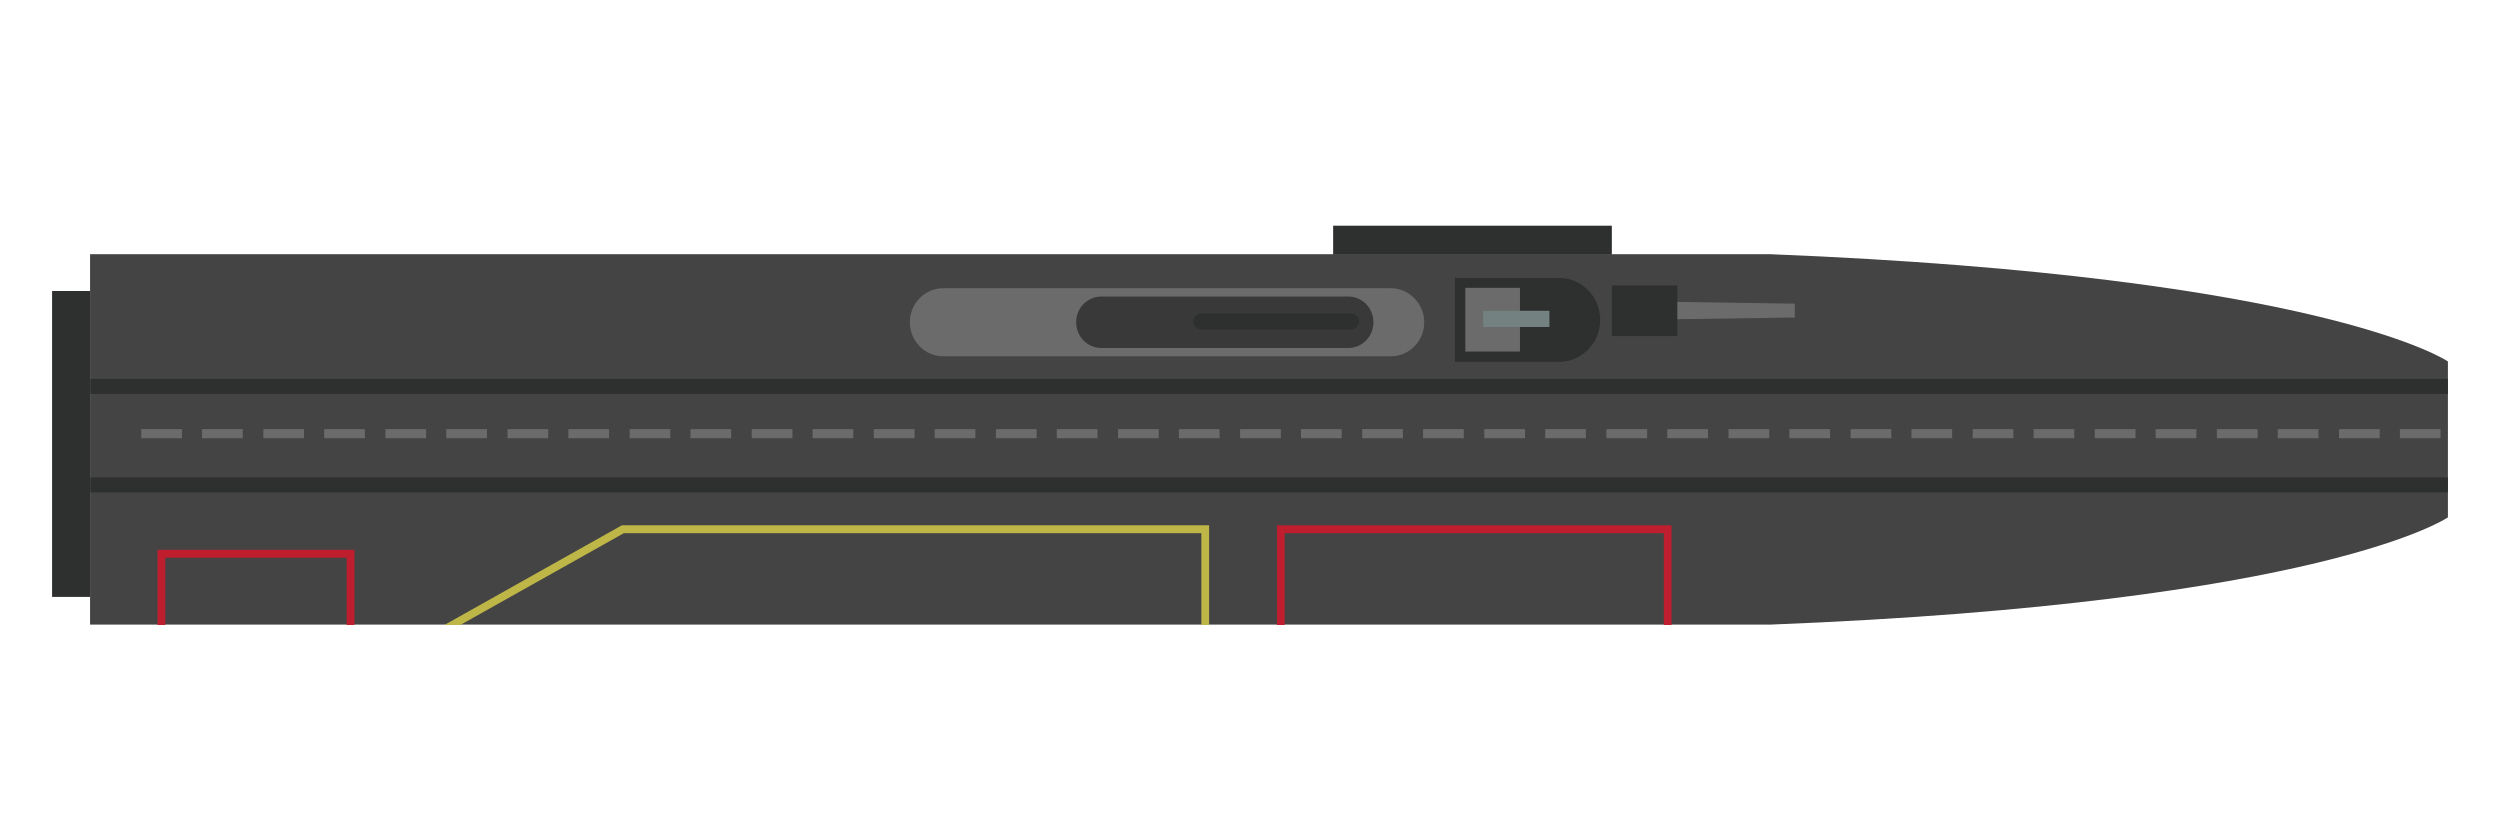 <svg width="144" height="48" viewBox="0 0 144 48" fill="none" xmlns="http://www.w3.org/2000/svg">
<path d="M141 20.819V29.8C141 29.8 133.9 34.724 101.973 35.977H5.188V14.641H101.951C133.878 15.918 141 20.819 141 20.819Z" fill="#444444"/>
<path d="M5.188 16.761H3V34.382H5.188V16.761Z" fill="#2E2F2F"/>
<path d="M54.329 20.522H80.116C81.187 20.522 82.036 19.633 82.036 18.562C82.036 17.491 81.165 16.602 80.116 16.602H54.329C53.257 16.602 52.408 17.491 52.408 18.562C52.408 19.633 53.257 20.522 54.329 20.522Z" fill="#6C6B6B"/>
<path d="M63.438 20.044H77.66C78.463 20.044 79.111 19.383 79.111 18.562C79.111 17.741 78.463 17.08 77.66 17.08H63.438C62.634 17.08 61.987 17.741 61.987 18.562C61.987 19.383 62.634 20.044 63.438 20.044Z" fill="#393939"/>
<path d="M69.176 18.972H77.838C78.084 18.972 78.285 18.767 78.285 18.516C78.285 18.266 78.084 18.061 77.838 18.061H69.176C68.93 18.061 68.729 18.266 68.729 18.516C68.729 18.767 68.93 18.972 69.176 18.972Z" fill="#2E2F2F"/>
<path d="M83.8 20.841H89.805C91.1 20.841 92.172 19.77 92.172 18.425C92.172 17.103 91.123 16.009 89.805 16.009H83.8V20.841Z" fill="#2E2F2F"/>
<path d="M87.55 16.579H84.402V20.249H87.55V16.579Z" fill="#6C6B6B"/>
<path d="M89.247 17.901H85.429V18.835H89.247V17.901Z" fill="#738181"/>
<path d="M103.38 17.491V17.901V18.288L95.588 18.402V17.901V17.377L103.38 17.491Z" fill="#6C6B6B"/>
<path d="M96.615 16.442H92.842V19.36H96.615V16.442Z" fill="#2E2F2F"/>
<path d="M92.842 13H76.789V14.664H92.842V13Z" fill="#2E2F2F"/>
<path d="M141 21.822H5.21V22.688H141V21.822Z" fill="#2E2F2F"/>
<path d="M141 27.497H5.21V28.364H141V27.497Z" fill="#2E2F2F"/>
<path d="M140.576 24.717H138.232V25.241H140.576V24.717Z" fill="#6C6B6B"/>
<path d="M137.071 24.717H134.726V25.241H137.071V24.717Z" fill="#6C6B6B"/>
<path d="M133.543 24.717H131.199V25.241H133.543V24.717Z" fill="#6C6B6B"/>
<path d="M130.038 24.717H127.693V25.241H130.038V24.717Z" fill="#6C6B6B"/>
<path d="M126.51 24.717H124.166V25.241H126.51V24.717Z" fill="#6C6B6B"/>
<path d="M123.005 24.717H120.661V25.241H123.005V24.717Z" fill="#6C6B6B"/>
<path d="M119.477 24.717H117.133V25.241H119.477V24.717Z" fill="#6C6B6B"/>
<path d="M115.972 24.717H113.628V25.241H115.972V24.717Z" fill="#6C6B6B"/>
<path d="M112.444 24.717H110.1V25.241H112.444V24.717Z" fill="#6C6B6B"/>
<path d="M108.939 24.717H106.595V25.241H108.939V24.717Z" fill="#6C6B6B"/>
<path d="M105.412 24.717H103.067V25.241H105.412V24.717Z" fill="#6C6B6B"/>
<path d="M101.906 24.717H99.562V25.241H101.906V24.717Z" fill="#6C6B6B"/>
<path d="M98.379 24.717H96.034V25.241H98.379V24.717Z" fill="#6C6B6B"/>
<path d="M94.874 24.717H92.529V25.241H94.874V24.717Z" fill="#6C6B6B"/>
<path d="M91.346 24.717H89.002V25.241H91.346V24.717Z" fill="#6C6B6B"/>
<path d="M87.841 24.717H85.496V25.241H87.841V24.717Z" fill="#6C6B6B"/>
<path d="M84.313 24.717H81.969V25.241H84.313V24.717Z" fill="#6C6B6B"/>
<path d="M80.808 24.717H78.463V25.241H80.808V24.717Z" fill="#6C6B6B"/>
<path d="M77.28 24.717H74.936V25.241H77.28V24.717Z" fill="#6C6B6B"/>
<path d="M73.775 24.717H71.431V25.241H73.775V24.717Z" fill="#6C6B6B"/>
<path d="M70.247 24.717H67.903V25.241H70.247V24.717Z" fill="#6C6B6B"/>
<path d="M66.742 24.717H64.398V25.241H66.742V24.717Z" fill="#6C6B6B"/>
<path d="M63.215 24.717H60.87V25.241H63.215V24.717Z" fill="#6C6B6B"/>
<path d="M59.709 24.717H57.365V25.241H59.709V24.717Z" fill="#6C6B6B"/>
<path d="M56.182 24.717H53.837V25.241H56.182V24.717Z" fill="#6C6B6B"/>
<path d="M52.676 24.717H50.332V25.241H52.676V24.717Z" fill="#6C6B6B"/>
<path d="M49.149 24.717H46.805V25.241H49.149V24.717Z" fill="#6C6B6B"/>
<path d="M45.644 24.717H43.299V25.241H45.644V24.717Z" fill="#6C6B6B"/>
<path d="M42.116 24.717H39.772V25.241H42.116V24.717Z" fill="#6C6B6B"/>
<path d="M38.611 24.717H36.267V25.241H38.611V24.717Z" fill="#6C6B6B"/>
<path d="M35.083 24.717H32.739V25.241H35.083V24.717Z" fill="#6C6B6B"/>
<path d="M31.578 24.717H29.234V25.241H31.578V24.717Z" fill="#6C6B6B"/>
<path d="M28.05 24.717H25.706V25.241H28.05V24.717Z" fill="#6C6B6B"/>
<path d="M24.545 24.717H22.201V25.241H24.545V24.717Z" fill="#6C6B6B"/>
<path d="M21.017 24.717H18.673V25.241H21.017V24.717Z" fill="#6C6B6B"/>
<path d="M17.512 24.717H15.168V25.241H17.512V24.717Z" fill="#6C6B6B"/>
<path d="M13.985 24.717H11.64V25.241H13.985V24.717Z" fill="#6C6B6B"/>
<path d="M10.479 24.717H8.135V25.241H10.479V24.717Z" fill="#6C6B6B"/>
<path d="M73.552 30.256V36H73.998V30.712H95.834V36H96.28V30.256H73.552Z" fill="#BE1E2D"/>
<path d="M69.645 30.256V36H69.198V30.712H35.932L26.51 36H25.594L35.82 30.256H69.645Z" fill="#BEB647"/>
<path d="M9.073 31.669V36H9.519V32.125H19.968V36H20.415V31.669H9.073Z" fill="#BE1E2D"/>
</svg>
